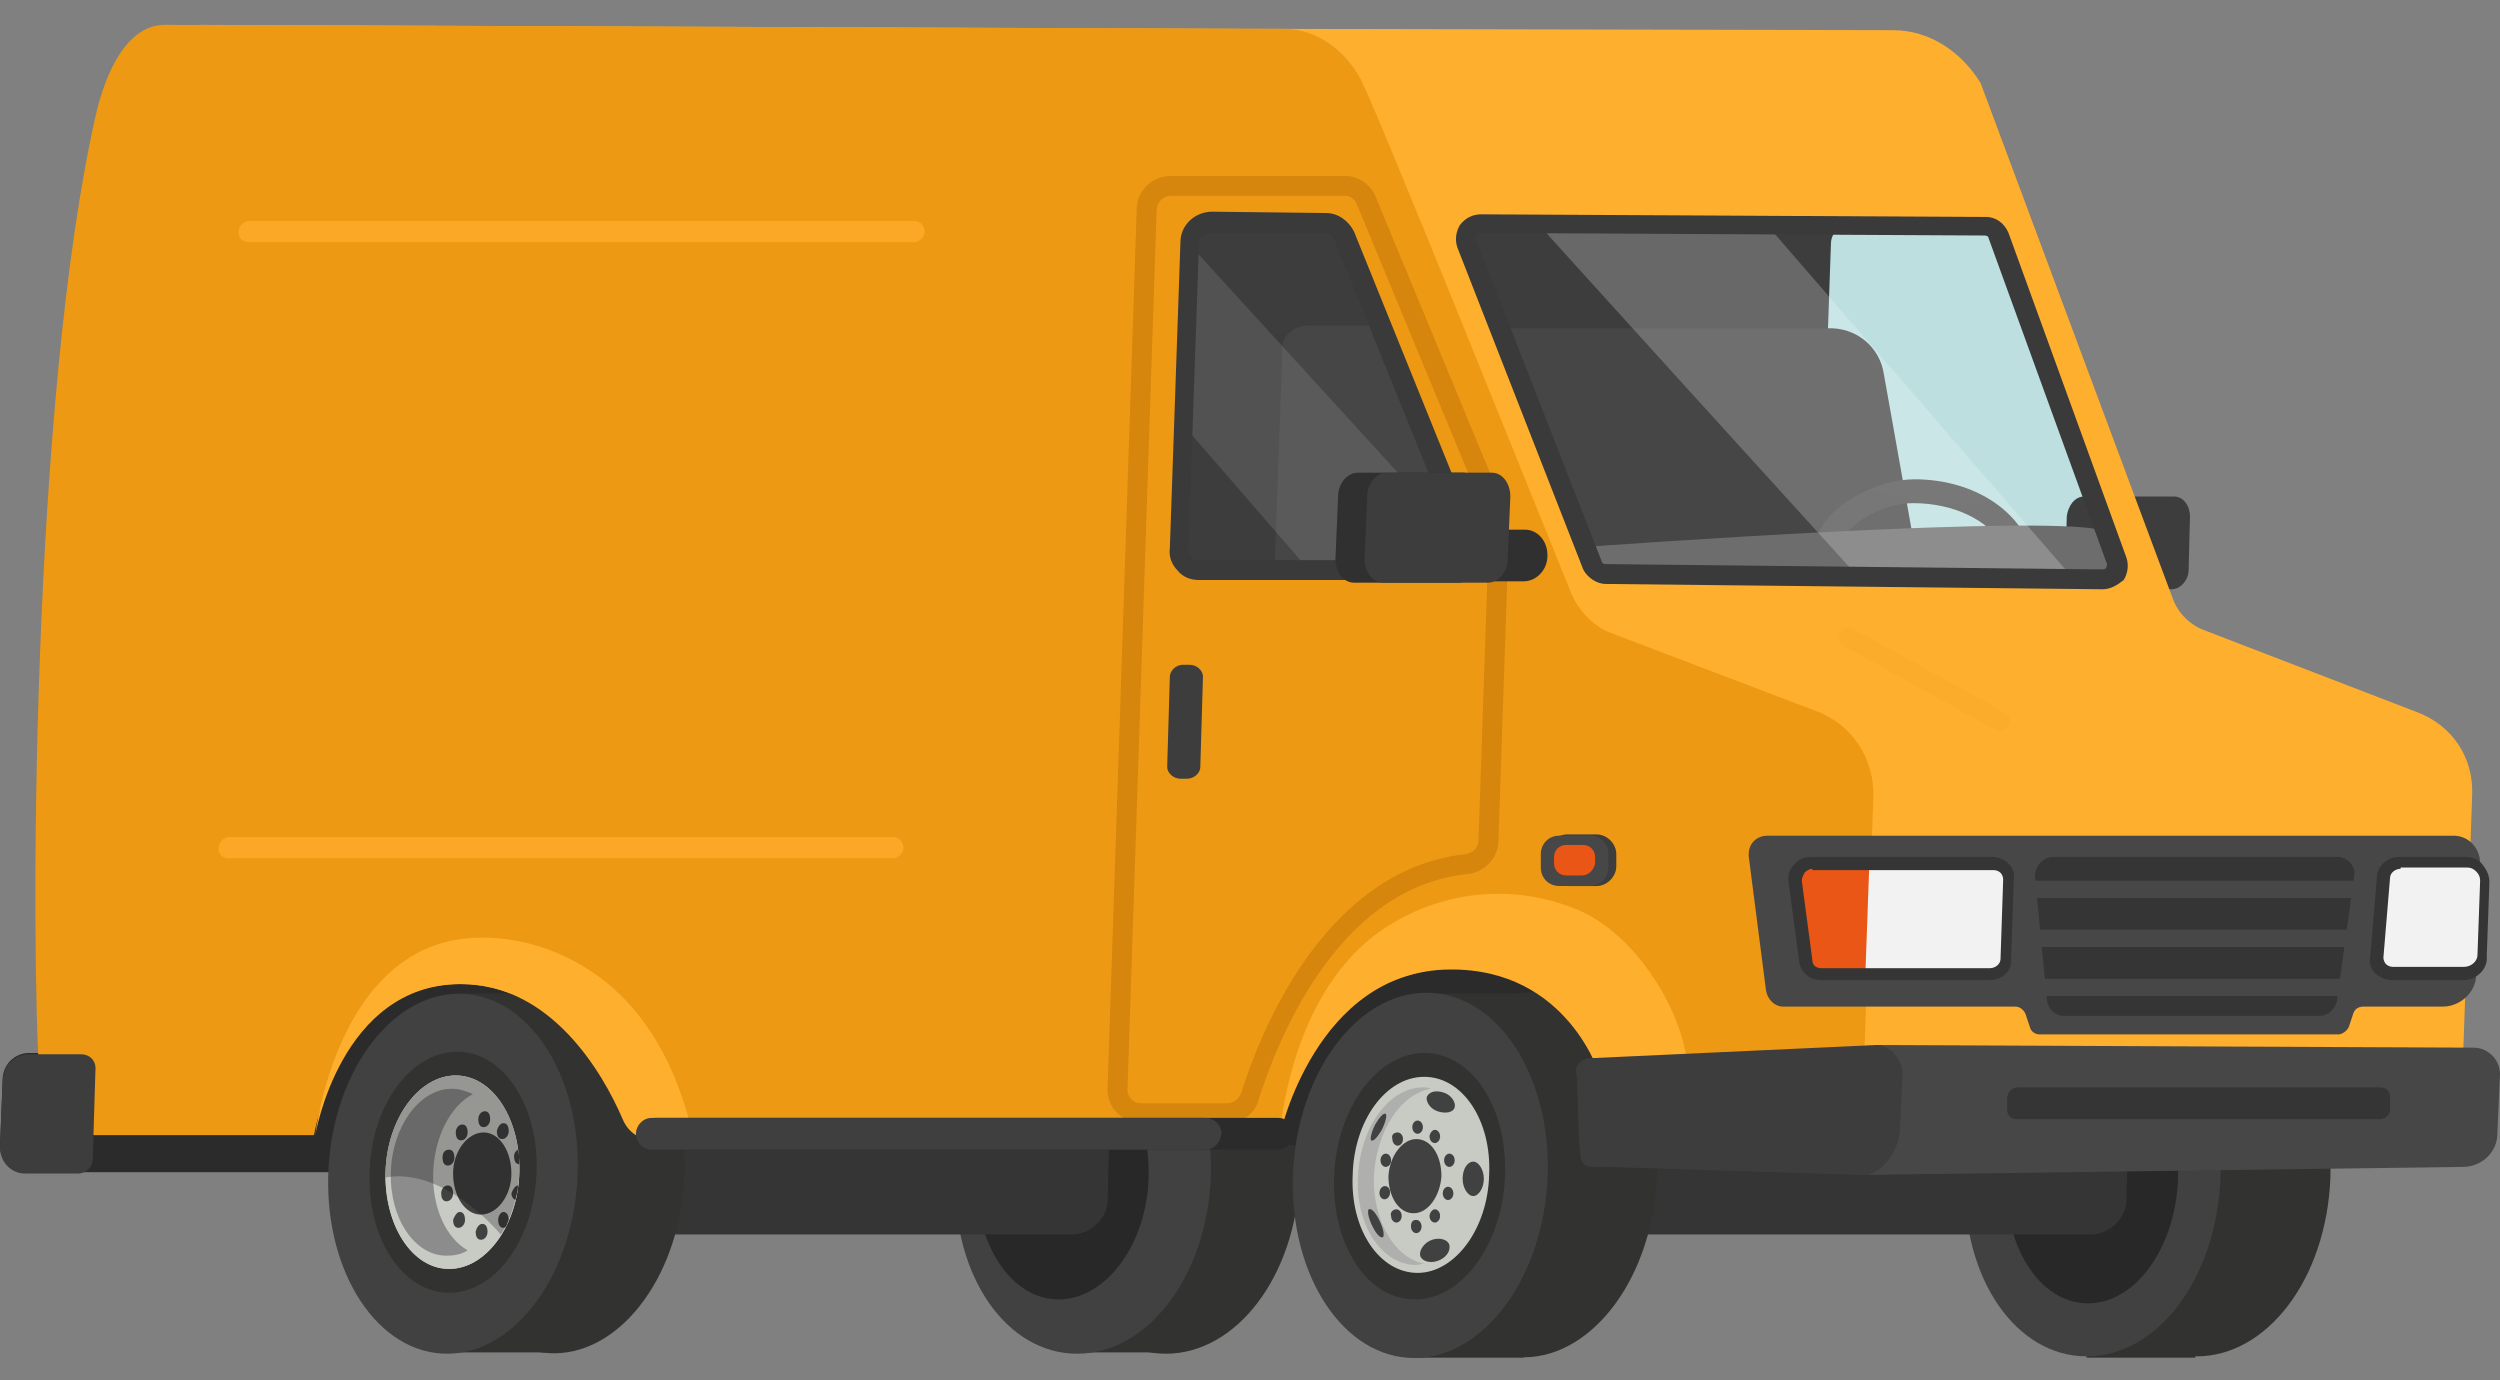 <svg width="96" height="53" viewBox="0 0 96 53" fill="none" xmlns="http://www.w3.org/2000/svg">
<rect x="0" y="0" width="96" height="53" fill="#808080" stroke="none"/>
<path d="M70.054 8.688H76.21L76.922 9.553L81.603 21.356L81.094 22.17L70.97 22.221L69.24 17.897L70.054 8.688Z" fill="#BDDFE0"/>
<path d="M29.405 45.013H0.967C0.407 45.013 0 44.555 0 43.995L0.102 41.452C0.102 40.892 0.56 40.434 1.119 40.434H29.507C30.067 40.434 30.474 40.892 30.474 41.452L30.372 43.995C30.372 44.555 29.914 45.013 29.405 45.013Z" fill="#2B2B2B"/>
<path d="M84.808 38.145C87.504 38.145 89.59 41.299 89.488 45.216C89.335 49.133 87.046 52.084 84.35 52.084C81.653 52.084 79.567 49.133 79.669 45.216C79.771 41.35 82.06 38.145 84.808 38.145Z" fill="#323231"/>
<path d="M84.299 52.135H80.127L80.585 38.145H84.808L84.299 52.135Z" fill="#323231"/>
<path d="M80.585 38.145C83.281 38.145 85.367 41.299 85.266 45.216C85.113 49.133 82.824 52.084 80.127 52.084C77.431 52.084 75.345 49.133 75.447 45.216C75.599 41.35 77.889 38.145 80.585 38.145Z" fill="#414141"/>
<path d="M80.483 40.485C82.315 40.485 83.688 42.622 83.637 45.267C83.536 47.913 82.009 50.049 80.178 50.049C78.346 50.049 76.973 47.913 77.024 45.267C77.126 42.622 78.703 40.485 80.483 40.485Z" fill="#282828"/>
<path d="M45.227 38.145C47.924 38.145 50.01 41.299 49.908 45.165C49.755 49.032 47.466 51.983 44.77 51.983C42.073 51.983 39.987 49.032 40.089 45.165C40.242 41.299 42.531 38.145 45.227 38.145Z" fill="#323231"/>
<path d="M44.77 51.932H41.565L41.056 38.145H45.227L44.77 51.932Z" fill="#323231"/>
<path d="M41.819 38.145C44.515 38.145 46.601 41.299 46.499 45.165C46.346 49.032 44.057 51.983 41.361 51.983C38.664 51.983 36.579 49.032 36.68 45.165C36.782 41.299 39.122 38.145 41.819 38.145Z" fill="#414141"/>
<path d="M40.954 40.434C42.785 40.434 44.159 42.571 44.108 45.165C44.057 47.76 42.48 49.897 40.648 49.897C38.817 49.897 37.443 47.76 37.494 45.165C37.596 42.571 39.122 40.434 40.954 40.434Z" fill="#282828"/>
<path d="M54.232 42.876H80.433C81.145 42.876 81.755 43.486 81.704 44.199L81.653 46.081C81.653 46.793 80.992 47.404 80.28 47.404H54.08C53.367 47.404 52.757 46.793 52.808 46.081L52.858 44.199C52.909 43.436 53.52 42.876 54.232 42.876Z" fill="#353535"/>
<path d="M15.11 42.876H41.31C42.022 42.876 42.633 43.486 42.582 44.199L42.531 46.081C42.531 46.793 41.87 47.404 41.157 47.404H14.957C14.245 47.404 13.634 46.793 13.685 46.081L13.736 44.199C13.736 43.436 14.397 42.876 15.11 42.876Z" fill="#353535"/>
<path d="M79.975 22.933H82.162C82.569 22.933 82.925 23.289 82.925 23.696V23.747C82.925 24.154 82.569 24.51 82.111 24.51H79.924C79.517 24.51 79.161 24.154 79.161 23.747V23.696C79.161 23.289 79.517 22.933 79.975 22.933Z" fill="#3D3D3D"/>
<path d="M80.025 19.067H83.485C83.841 19.067 84.095 19.423 84.095 19.83L84.044 21.865C84.044 22.272 83.739 22.628 83.383 22.628H79.924C79.567 22.628 79.313 22.272 79.313 21.865L79.364 19.83C79.415 19.423 79.669 19.067 80.025 19.067Z" fill="#3D3D3D"/>
<path d="M4.935 4.211C1.475 14.692 1.424 36.618 1.781 41.502C1.882 42.571 10.277 43.588 11.345 43.588H64.204L86.385 41.044L94.576 40.739L94.932 30.514C94.983 29.089 94.169 27.868 92.846 27.359L84.655 24.205C84.095 24.002 83.638 23.544 83.434 22.984L76.057 3.194C75.345 2.024 74.124 1.159 72.7 1.159L48.992 1.108H48.076L7.682 0.955C6.461 0.955 5.342 3.092 4.935 4.211ZM69.851 9.248C69.901 9.146 70.003 9.044 70.105 8.943C70.258 8.79 70.461 8.637 70.716 8.536C71.072 8.383 71.428 8.485 71.631 8.688C71.733 8.637 71.835 8.587 71.936 8.587C72.649 8.434 73.412 8.485 74.124 8.587C74.531 8.637 74.938 8.637 75.345 8.688C76.108 8.637 76.82 9.197 76.922 9.96C76.973 10.011 76.973 10.113 77.024 10.164C77.227 10.723 77.38 11.283 77.533 11.843C77.634 11.944 77.736 12.046 77.787 12.199C77.889 12.606 78.041 12.962 78.143 13.369C78.55 14.488 78.855 15.658 79.364 16.727C79.975 17.998 80.433 19.321 80.84 20.695C81.399 21.153 81.094 22.119 80.433 22.323C80.28 22.374 80.127 22.424 79.975 22.424H79.924C79.873 22.424 79.771 22.424 79.72 22.374C77.787 22.628 75.956 22.221 74.022 22.323C72.801 22.424 70.97 22.781 70.207 21.61C69.952 21.254 69.851 20.797 69.851 20.339C69.698 20.186 69.596 19.932 69.647 19.576C69.749 18.965 69.647 18.405 69.647 17.744C69.647 17.134 69.698 16.523 69.749 15.912C69.851 14.793 69.851 13.776 69.647 12.657C69.393 11.639 69.189 10.164 69.851 9.248Z" fill="#FFAF2E"/>
<path d="M7.275 11.283H47.11C48.127 13.267 49.908 14.844 51.332 16.523C53.164 18.66 55.046 20.746 57.03 22.679C60.388 25.884 64.102 29.191 66.086 33.464C66.188 33.82 66.391 34.227 66.645 34.583C67.459 35.601 67.663 36.669 67.917 38.094C68.172 39.773 68.273 41.502 68.273 43.181L64.204 43.639H11.345C10.226 43.639 1.882 42.672 1.781 41.553C1.424 36.669 1.17 23.696 4.63 13.216C5.037 12.046 6.105 11.283 7.275 11.283Z" fill="#2B2B2B"/>
<path d="M6.461 0.955L49.348 1.108C50.569 1.108 51.688 1.973 52.248 3.041C52.96 4.415 58.658 18.66 60.337 22.781C60.642 23.493 61.202 24.052 61.863 24.307L69.749 27.308C71.122 27.817 71.987 29.14 71.936 30.615L71.58 40.739L63.237 41.35C63.237 41.35 62.219 37.076 56.369 37.127C49.857 37.178 49.196 43.588 49.196 43.588H24.572C24.572 43.588 22.283 37.788 17.653 37.788C13.024 37.788 12.057 43.588 12.057 43.588H3.612C2.493 43.588 1.628 42.622 1.526 41.553C1.17 36.669 1.17 15.302 3.714 4.262C4.019 3.041 4.782 0.854 6.461 0.955Z" fill="#ED9914"/>
<path d="M94.983 40.23C95.542 40.23 96 40.688 96 41.248L95.898 43.537C95.898 44.25 95.288 44.809 94.576 44.809L71.733 45.114L71.987 40.129L94.983 40.23Z" fill="#474747"/>
<path d="M46.499 8.536L50.874 8.587C51.18 8.587 51.485 8.79 51.587 9.045L56.318 20.746C56.521 21.254 56.114 21.865 55.555 21.865H46.041C45.583 21.865 45.278 21.509 45.278 21.051L45.685 9.299C45.685 8.892 46.041 8.536 46.499 8.536Z" fill="#3D3D3D"/>
<path d="M50.213 12.504H53.011L56.369 20.797C56.572 21.305 56.165 21.916 55.606 21.916H48.941L49.246 13.521C49.145 12.962 49.653 12.504 50.213 12.504Z" fill="#474646"/>
<path d="M56.827 8.587L70.766 8.637C70.512 8.79 70.308 9.044 70.308 9.35L69.901 21.102C69.901 21.56 70.257 21.967 70.715 21.967H73.106C73.055 22.017 73.055 22.068 73.005 22.17L61.66 22.068C61.456 22.068 61.253 21.916 61.151 21.712L56.318 9.35C56.114 8.994 56.42 8.587 56.827 8.587Z" fill="#3D3D3D"/>
<path d="M72.344 14.386L73.514 20.949L61.151 21.712L57.437 12.606H70.156C71.275 12.555 72.191 13.318 72.344 14.386Z" fill="#474646"/>
<path d="M73.514 18.405C75.65 18.405 77.38 19.474 77.94 20.949C77.584 20.949 77.278 20.949 76.922 20.949C76.363 19.983 75.04 19.321 73.463 19.321C72.394 19.321 71.275 19.932 70.766 20.644C70.563 20.39 70.054 20.746 69.8 20.542C70.308 19.27 72.191 18.405 73.514 18.405Z" fill="#515151"/>
<g opacity="0.08">
<path opacity="0.08" d="M76.464 19.219C74.938 19.525 73.361 19.27 71.835 18.762C72.394 18.507 73.005 18.405 73.514 18.405C74.633 18.405 75.65 18.711 76.464 19.219Z" fill="white"/>
</g>
<path d="M50.06 43.486C50.06 43.486 50.568 43.995 49.856 43.995C49.094 43.995 49.196 43.588 49.196 43.588L50.06 43.486Z" fill="#2B2B2B"/>
<path d="M60.897 21C60.642 21.56 61.049 22.221 61.66 22.221L80.229 22.017C80.534 22.017 81.094 22.17 81.195 21.967L80.941 20.44C79.618 19.626 60.897 21 60.897 21Z" fill="#6D6D6D"/>
<path d="M12.87 43.486C12.87 43.486 13.531 43.995 12.769 43.995C11.956 43.995 12.108 43.537 12.108 43.537L12.87 43.486Z" fill="#2B2B2B"/>
<path d="M63.611 45.425C63.863 41.556 61.886 38.277 59.194 38.101C56.502 37.925 54.116 40.92 53.863 44.789C53.611 48.658 55.588 51.937 58.28 52.113C60.971 52.289 63.358 49.294 63.611 45.425Z" fill="#323231"/>
<path d="M58.506 52.135H54.334L54.792 38.145H58.964L58.506 52.135Z" fill="#323231"/>
<path d="M59.414 45.453C59.666 41.584 57.689 38.304 54.997 38.129C52.306 37.953 49.919 40.947 49.666 44.817C49.414 48.686 51.391 51.965 54.083 52.141C56.774 52.316 59.161 49.322 59.414 45.453Z" fill="#414141"/>
<path d="M54.69 40.434C56.521 40.434 57.895 42.52 57.793 45.165C57.691 47.76 56.165 49.897 54.334 49.897C52.502 49.897 51.129 47.811 51.23 45.165C51.332 42.52 52.909 40.434 54.69 40.434Z" fill="#323231"/>
<path d="M54.69 41.35C56.165 41.35 57.285 43.029 57.183 45.114C57.132 47.2 55.86 48.879 54.436 48.879C52.96 48.879 51.841 47.2 51.943 45.114C51.994 43.029 53.215 41.35 54.69 41.35Z" fill="#C8CAC4"/>
<path d="M56.875 45.287C56.998 43.409 56.052 41.818 54.762 41.733C53.472 41.649 52.327 43.104 52.205 44.982C52.082 46.861 53.028 48.452 54.318 48.536C55.608 48.62 56.753 47.166 56.875 45.287Z" fill="#C8CAC4"/>
<path d="M54.639 41.757C54.741 41.757 54.843 41.757 54.944 41.808C53.774 42.011 52.858 43.436 52.757 45.165C52.706 46.895 53.571 48.32 54.69 48.523C54.588 48.523 54.486 48.574 54.385 48.574C53.062 48.574 52.044 47.048 52.146 45.165C52.248 43.232 53.367 41.757 54.639 41.757Z" fill="#AFAFAD"/>
<path d="M55.453 41.96C55.758 42.062 55.911 42.367 55.86 42.52C55.809 42.723 55.504 42.774 55.199 42.672C54.894 42.571 54.741 42.266 54.792 42.113C54.894 41.909 55.148 41.858 55.453 41.96Z" fill="#414141"/>
<path d="M56.572 44.606C56.776 44.606 56.979 44.911 56.979 45.267C56.979 45.623 56.776 45.928 56.572 45.928C56.369 45.928 56.165 45.623 56.165 45.267C56.165 44.86 56.369 44.606 56.572 44.606Z" fill="#414141"/>
<path d="M54.995 47.607C55.3 47.506 55.606 47.607 55.657 47.811C55.707 48.065 55.504 48.319 55.199 48.421C54.894 48.523 54.588 48.421 54.537 48.218C54.486 48.014 54.69 47.709 54.995 47.607Z" fill="#414141"/>
<path d="M52.96 46.844C53.113 47.149 53.164 47.404 53.113 47.506C53.011 47.556 52.858 47.404 52.706 47.099C52.553 46.793 52.502 46.539 52.553 46.437C52.655 46.386 52.808 46.539 52.96 46.844Z" fill="#414141"/>
<path d="M53.214 42.774C53.265 42.825 53.214 43.079 53.062 43.384C52.909 43.638 52.757 43.842 52.655 43.791C52.604 43.74 52.655 43.486 52.807 43.181C52.96 42.927 53.112 42.723 53.214 42.774Z" fill="#414141"/>
<path d="M54.385 43.74C54.944 43.74 55.351 44.351 55.351 45.165C55.3 45.928 54.842 46.589 54.283 46.589C53.723 46.589 53.316 45.979 53.316 45.165C53.367 44.351 53.876 43.74 54.385 43.74Z" fill="#414141"/>
<path d="M55.605 45.572C55.707 45.572 55.809 45.674 55.809 45.826C55.809 45.979 55.707 46.081 55.605 46.081C55.504 46.081 55.402 45.979 55.402 45.826C55.402 45.674 55.504 45.572 55.605 45.572Z" fill="#414141"/>
<path d="M55.656 44.3C55.758 44.3 55.86 44.402 55.86 44.555C55.86 44.707 55.758 44.809 55.656 44.809C55.555 44.809 55.453 44.707 55.453 44.555C55.453 44.402 55.555 44.3 55.656 44.3Z" fill="#414141"/>
<path d="M55.097 43.385C55.199 43.385 55.3 43.486 55.3 43.639C55.3 43.791 55.199 43.893 55.097 43.893C54.995 43.893 54.894 43.791 54.894 43.639C54.894 43.537 54.995 43.385 55.097 43.385Z" fill="#414141"/>
<path d="M54.435 43.029C54.537 43.029 54.639 43.13 54.639 43.283C54.639 43.435 54.537 43.537 54.435 43.537C54.334 43.537 54.232 43.435 54.232 43.283C54.232 43.13 54.334 43.029 54.435 43.029Z" fill="#414141"/>
<path d="M53.672 43.486C53.773 43.486 53.875 43.588 53.875 43.74C53.875 43.893 53.773 43.994 53.672 43.994C53.57 43.994 53.468 43.893 53.468 43.74C53.418 43.588 53.519 43.486 53.672 43.486Z" fill="#414141"/>
<path d="M53.215 44.3C53.316 44.3 53.418 44.402 53.418 44.555C53.418 44.707 53.316 44.809 53.215 44.809C53.113 44.809 53.011 44.707 53.011 44.555C53.011 44.402 53.113 44.3 53.215 44.3Z" fill="#414141"/>
<path d="M53.377 45.818C53.39 45.678 53.31 45.556 53.198 45.546C53.086 45.536 52.985 45.641 52.972 45.78C52.959 45.92 53.039 46.042 53.151 46.052C53.263 46.063 53.364 45.958 53.377 45.818Z" fill="#414141"/>
<path d="M53.621 46.437C53.723 46.437 53.825 46.539 53.825 46.691C53.825 46.844 53.723 46.946 53.621 46.946C53.52 46.946 53.418 46.844 53.418 46.691C53.367 46.59 53.469 46.437 53.621 46.437Z" fill="#414141"/>
<path d="M54.385 46.844C54.486 46.844 54.588 46.946 54.588 47.098C54.588 47.251 54.486 47.352 54.385 47.352C54.283 47.352 54.181 47.251 54.181 47.098C54.181 46.946 54.232 46.844 54.385 46.844Z" fill="#414141"/>
<path d="M55.097 46.437C55.199 46.437 55.3 46.539 55.3 46.691C55.3 46.844 55.199 46.946 55.097 46.946C54.995 46.946 54.894 46.844 54.894 46.691C54.894 46.59 54.995 46.437 55.097 46.437Z" fill="#414141"/>
<path d="M26.272 45.36C26.516 41.547 24.577 38.318 21.941 38.15C19.305 37.981 16.971 40.936 16.727 44.749C16.482 48.563 18.421 51.791 21.057 51.96C23.693 52.129 26.028 49.174 26.272 45.36Z" fill="#323231"/>
<path opacity="0.22" d="M79.618 22.221L71.326 22.119C71.326 22.119 59.167 8.739 59.014 8.536H67.765L79.618 22.221Z" fill="white"/>
<path opacity="0.11" d="M55.555 21.712H50.111L45.482 16.37L45.736 9.451L56.369 21.102C56.318 21.509 55.962 21.712 55.555 21.712Z" fill="white"/>
<path d="M80.738 22.628C80.738 22.628 80.687 22.628 80.738 22.628L61.66 22.424C61.304 22.424 60.948 22.17 60.795 21.865L55.962 9.502C55.86 9.197 55.911 8.892 56.064 8.637C56.267 8.383 56.522 8.23 56.878 8.23L76.261 8.332C76.668 8.332 76.973 8.587 77.126 8.943L81.653 21.407C81.755 21.712 81.704 22.017 81.552 22.272C81.297 22.475 81.043 22.628 80.738 22.628ZM56.827 8.943C56.725 8.943 56.674 8.994 56.674 9.044C56.674 9.095 56.623 9.146 56.674 9.197L61.507 21.56C61.507 21.61 61.558 21.661 61.66 21.661L80.738 21.865C80.84 21.865 80.89 21.814 80.89 21.763C80.89 21.712 80.941 21.661 80.89 21.61L76.362 9.146C76.362 9.095 76.312 9.044 76.21 9.044L56.827 8.943Z" fill="#3A3A3A"/>
<path d="M21.265 51.932H17.145L17.602 38.145H21.723L21.265 51.932Z" fill="#323231"/>
<path d="M22.167 45.377C22.411 41.563 20.472 38.335 17.836 38.166C15.2 37.998 12.866 40.952 12.621 44.766C12.377 48.579 14.316 51.808 16.952 51.976C19.588 52.145 21.922 49.19 22.167 45.377Z" fill="#414141"/>
<path d="M17.552 40.383C19.332 40.383 20.706 42.469 20.604 45.013C20.503 47.607 19.027 49.642 17.247 49.642C15.466 49.642 14.092 47.556 14.194 45.013C14.245 42.469 15.771 40.383 17.552 40.383Z" fill="#323231"/>
<path d="M17.501 41.299C18.925 41.299 19.994 42.978 19.943 45.013C19.892 47.048 18.671 48.727 17.246 48.727C15.822 48.727 14.754 47.048 14.804 45.013C14.855 42.978 16.076 41.299 17.501 41.299Z" fill="#C8CAC4"/>
<path d="M17.501 41.299C18.925 41.299 19.994 42.978 19.943 45.013C19.892 47.048 18.671 48.727 17.246 48.727C15.822 48.727 14.754 47.048 14.804 45.013C14.855 42.978 16.076 41.299 17.501 41.299Z" fill="#C8CAC4"/>
<path d="M17.348 41.808C17.653 41.808 17.908 41.909 18.162 42.011C17.297 42.469 16.687 43.639 16.636 45.013C16.585 46.386 17.145 47.556 17.959 48.014C17.704 48.167 17.45 48.218 17.145 48.218C15.924 48.218 14.957 46.793 15.008 45.013C15.059 43.232 16.127 41.808 17.348 41.808Z" fill="#8C8C8C"/>
<path d="M18.569 43.486C19.18 43.486 19.638 44.199 19.638 45.064C19.638 45.928 19.078 46.641 18.468 46.641C17.857 46.641 17.399 45.928 17.399 45.064C17.399 44.199 17.959 43.486 18.569 43.486Z" fill="#414141"/>
<path d="M19.892 45.522C19.892 45.725 19.841 45.877 19.79 46.081C19.688 46.03 19.638 45.928 19.638 45.826C19.688 45.674 19.79 45.522 19.892 45.522Z" fill="#414141"/>
<path d="M19.892 44.148C19.943 44.351 19.943 44.504 19.943 44.707C19.79 44.707 19.739 44.554 19.739 44.402C19.739 44.3 19.79 44.199 19.892 44.148Z" fill="#414141"/>
<path d="M19.332 43.13C19.485 43.13 19.535 43.283 19.535 43.435C19.535 43.588 19.434 43.74 19.281 43.74C19.129 43.74 19.078 43.588 19.078 43.435C19.129 43.232 19.23 43.13 19.332 43.13Z" fill="#414141"/>
<path d="M18.62 42.672C18.772 42.672 18.823 42.825 18.823 42.977C18.823 43.13 18.721 43.282 18.569 43.282C18.416 43.282 18.366 43.13 18.366 42.977C18.366 42.825 18.467 42.672 18.62 42.672Z" fill="#414141"/>
<path d="M17.755 43.181C17.907 43.181 17.958 43.334 17.958 43.486C17.958 43.639 17.857 43.791 17.704 43.791C17.552 43.791 17.501 43.639 17.501 43.486C17.501 43.334 17.602 43.181 17.755 43.181Z" fill="#414141"/>
<path d="M67.867 32.091H94.219C94.779 32.091 95.237 32.548 95.237 33.159L95.084 37.432C95.084 38.094 94.474 38.653 93.812 38.653H90.76C90.556 38.653 90.404 38.755 90.353 38.959L90.2 39.416C90.15 39.569 89.946 39.722 89.793 39.722H78.347C78.143 39.722 77.99 39.62 77.94 39.416L77.787 38.959C77.736 38.806 77.584 38.653 77.38 38.653H68.477C68.121 38.653 67.867 38.348 67.816 38.043L67.154 32.905C67.103 32.396 67.46 32.091 67.867 32.091Z" fill="#474747"/>
<path d="M17.246 44.148C17.399 44.148 17.45 44.3 17.45 44.453C17.45 44.605 17.348 44.758 17.195 44.758C17.043 44.758 16.992 44.605 16.992 44.453C16.992 44.249 17.094 44.148 17.246 44.148Z" fill="#414141"/>
<path d="M17.195 45.522C17.348 45.522 17.399 45.674 17.399 45.826C17.399 45.979 17.297 46.131 17.145 46.131C16.992 46.131 16.941 45.979 16.941 45.826C16.941 45.674 17.043 45.522 17.195 45.522Z" fill="#414141"/>
<path d="M17.653 46.539C17.806 46.539 17.857 46.691 17.857 46.844C17.857 46.996 17.755 47.149 17.602 47.149C17.45 47.149 17.399 46.996 17.399 46.844C17.45 46.691 17.552 46.539 17.653 46.539Z" fill="#414141"/>
<path d="M18.518 46.997C18.671 46.997 18.721 47.149 18.721 47.302C18.721 47.454 18.62 47.607 18.467 47.607C18.315 47.607 18.264 47.454 18.264 47.302C18.315 47.099 18.416 46.997 18.518 46.997Z" fill="#414141"/>
<path d="M47.11 43.13H43.803C43.447 43.13 43.142 42.978 42.887 42.723C42.633 42.469 42.531 42.164 42.531 41.808L43.65 8.027C43.65 7.315 44.261 6.755 44.973 6.755H51.638C52.146 6.755 52.604 7.06 52.808 7.518L57.844 19.677C57.895 19.83 57.946 20.033 57.946 20.237L57.539 32.294C57.539 32.956 56.979 33.515 56.318 33.566C51.18 34.126 48.941 40.332 48.331 42.215C48.229 42.723 47.72 43.13 47.11 43.13ZM44.973 7.518C44.668 7.518 44.413 7.773 44.413 8.078L43.294 41.858C43.294 42.011 43.345 42.113 43.447 42.215C43.548 42.316 43.65 42.367 43.803 42.367H47.11C47.364 42.367 47.568 42.215 47.669 41.96C48.28 39.976 50.722 33.413 56.267 32.803C56.572 32.752 56.776 32.548 56.776 32.243L57.183 20.186C57.183 20.084 57.183 20.033 57.132 19.983L52.095 7.824C51.994 7.62 51.841 7.518 51.638 7.518H44.973Z" fill="#D6850D"/>
<path d="M19.332 46.539C19.434 46.539 19.535 46.641 19.535 46.844C19.485 46.946 19.485 46.996 19.434 47.098C19.383 47.149 19.332 47.149 19.332 47.149C19.18 47.149 19.129 46.996 19.129 46.844C19.129 46.691 19.23 46.539 19.332 46.539Z" fill="#414141"/>
<path opacity="0.25" d="M17.501 41.299C18.925 41.299 19.994 42.978 19.943 45.013C19.892 45.928 19.637 46.793 19.23 47.404C18.162 46.183 16.432 44.911 14.804 45.216C14.804 45.114 14.804 45.064 14.804 44.962C14.855 42.978 16.076 41.299 17.501 41.299Z" fill="black"/>
<path d="M18.315 36.008C19.892 35.957 21.723 36.466 23.3 37.738C24.725 38.908 25.946 40.739 26.607 43.588L25.437 43.792C24.776 43.894 24.165 43.588 23.911 42.978C23.148 41.197 21.164 37.788 17.704 37.788C13.075 37.788 12.108 43.588 12.108 43.588C12.108 43.588 12.922 36.161 18.315 36.008Z" fill="#FFAF2E"/>
<path d="M69.596 33.108H76.566C76.922 33.108 77.177 33.362 77.177 33.719L77.075 36.771C77.075 37.127 76.77 37.382 76.465 37.382H69.953C69.647 37.382 69.393 37.178 69.393 36.873L68.986 33.82C68.884 33.464 69.189 33.108 69.596 33.108Z" fill="#F2F2F2"/>
<path d="M69.596 33.108H71.784L71.631 37.382H69.953C69.647 37.382 69.393 37.178 69.393 36.873L68.986 33.82C68.884 33.464 69.189 33.108 69.596 33.108Z" fill="#EA5615"/>
<path d="M92.337 33.108H94.728C95.135 33.108 95.44 33.413 95.44 33.82L95.339 36.669C95.339 37.076 94.983 37.382 94.626 37.382H91.879C91.523 37.382 91.269 37.127 91.269 36.771L91.523 33.617C91.574 33.261 91.981 33.108 92.337 33.108Z" fill="#F2F2F2"/>
<path d="M94.576 37.636H91.828C91.625 37.636 91.371 37.534 91.218 37.382C91.065 37.229 90.963 37.025 91.014 36.771L91.269 33.719C91.269 33.261 91.676 32.905 92.134 32.905H94.677C94.932 32.905 95.186 33.006 95.339 33.21C95.491 33.413 95.593 33.617 95.593 33.871L95.491 36.72C95.542 37.229 95.084 37.636 94.576 37.636ZM92.184 33.362C91.981 33.362 91.777 33.515 91.777 33.719L91.523 36.771C91.523 36.873 91.574 36.974 91.625 37.025C91.676 37.076 91.777 37.127 91.879 37.127H94.626C94.881 37.127 95.135 36.924 95.135 36.669L95.237 33.82C95.237 33.668 95.186 33.566 95.084 33.464C94.983 33.362 94.881 33.312 94.728 33.312H92.184V33.362Z" fill="#353535"/>
<path d="M78.855 32.905H89.742C90.149 32.905 90.455 33.261 90.404 33.617L89.742 38.399C89.691 38.755 89.386 39.01 89.081 39.01H79.262C78.906 39.01 78.652 38.755 78.601 38.399L78.143 33.668C78.143 33.261 78.448 32.905 78.855 32.905Z" fill="#353535"/>
<path d="M90.556 34.482H77.94L77.99 33.82H90.556V34.482Z" fill="#474747"/>
<path d="M90.506 36.364H77.889V35.703H90.506V36.364Z" fill="#474747"/>
<path d="M90.404 38.246H77.838V37.585H90.455L90.404 38.246Z" fill="#474747"/>
<path d="M77.482 41.757H91.421C91.625 41.757 91.777 41.909 91.777 42.113V42.622C91.777 42.825 91.574 42.978 91.37 42.978H77.431C77.227 42.978 77.075 42.825 77.075 42.622V42.113C77.126 41.909 77.278 41.757 77.482 41.757Z" fill="#353535"/>
<path d="M60.591 34.94C62.881 35.906 64.661 38.908 64.814 41.044L61.456 41.35C61.456 41.35 60.235 37.178 55.657 37.229C50.518 37.28 49.145 43.588 49.145 43.588C49.145 43.588 49.399 39.671 51.638 37.025C53.316 34.94 56.928 33.413 60.591 34.94Z" fill="#FFAF2E"/>
<path d="M60.998 40.638L72.038 40.129C72.598 40.129 73.056 40.688 73.056 41.248L72.954 43.385C72.954 44.097 72.293 45.114 71.58 45.114H71.377L61.711 44.809C61.202 44.809 60.744 44.911 60.693 44.402C60.591 43.792 60.591 41.604 60.541 41.248C60.439 40.943 60.693 40.688 60.998 40.638Z" fill="#3D3D3D"/>
<path d="M45.431 25.528H45.685C45.94 25.528 46.194 25.731 46.194 25.986L46.092 29.445C46.092 29.7 45.838 29.903 45.583 29.903H45.329C45.075 29.903 44.82 29.7 44.82 29.445L44.922 25.986C44.922 25.782 45.126 25.528 45.431 25.528Z" fill="#3D3D3D"/>
<path d="M55.555 22.272H46.041C45.736 22.272 45.431 22.17 45.227 21.916C45.024 21.712 44.871 21.407 44.922 21.051L45.329 9.299C45.329 8.637 45.889 8.129 46.55 8.129L50.925 8.18C51.383 8.18 51.79 8.485 51.994 8.892L56.725 20.593C56.878 20.949 56.827 21.356 56.623 21.712C56.318 22.068 55.962 22.272 55.555 22.272ZM46.499 8.943C46.245 8.943 46.092 9.146 46.041 9.35L45.634 21.102C45.634 21.203 45.685 21.305 45.736 21.407C45.787 21.458 45.889 21.509 45.99 21.509H55.555C55.708 21.509 55.809 21.458 55.911 21.305C56.013 21.203 56.013 21.051 55.962 20.898L51.23 9.197C51.18 9.044 51.027 8.943 50.874 8.943H46.499Z" fill="#3A3A3A"/>
<path d="M56.063 20.339H58.556C59.065 20.339 59.421 20.797 59.421 21.305V21.356C59.421 21.865 59.014 22.323 58.505 22.323H56.013C55.504 22.323 55.148 21.865 55.148 21.356V21.305C55.199 20.797 55.606 20.339 56.063 20.339Z" fill="#303030"/>
<path d="M52.146 18.151H56.165C56.572 18.151 56.878 18.558 56.878 19.067L56.776 21.458C56.776 21.967 56.42 22.374 56.013 22.374H51.994C51.587 22.374 51.281 21.967 51.281 21.458L51.383 19.067C51.383 18.558 51.739 18.151 52.146 18.151Z" fill="#303030"/>
<path d="M53.266 18.151H57.285C57.692 18.151 57.997 18.558 57.997 19.067L57.895 21.458C57.895 21.967 57.539 22.374 57.132 22.374H53.113C52.706 22.374 52.401 21.967 52.401 21.458L52.502 19.067C52.502 18.558 52.858 18.151 53.266 18.151Z" fill="#3D3D3D"/>
<path d="M76.413 37.636H69.901C69.495 37.636 69.138 37.331 69.088 36.924L68.68 33.871C68.63 33.617 68.731 33.362 68.884 33.21C69.037 33.006 69.291 32.905 69.545 32.905H76.515C76.719 32.905 76.973 33.006 77.126 33.159C77.278 33.312 77.38 33.515 77.329 33.77L77.227 36.822C77.278 37.28 76.871 37.636 76.413 37.636ZM69.596 33.362C69.495 33.362 69.393 33.413 69.291 33.515C69.24 33.617 69.189 33.719 69.189 33.82L69.596 36.873C69.596 37.076 69.749 37.178 69.952 37.178H76.413C76.617 37.178 76.82 37.025 76.82 36.822L76.922 33.77C76.922 33.668 76.871 33.566 76.82 33.515C76.769 33.464 76.668 33.413 76.566 33.413H69.596V33.362Z" fill="#353535"/>
<g opacity="0.29">
<path opacity="0.29" d="M77.126 27.868C77.227 27.665 77.177 27.461 76.973 27.359L71.173 24.154C70.97 24.052 70.766 24.103 70.665 24.307C70.563 24.51 70.614 24.714 70.817 24.816L76.617 28.021C76.769 28.122 77.024 28.072 77.126 27.868Z" fill="#D6850D"/>
</g>
<path d="M3.103 40.485H1.119C0.56 40.485 0.102 40.943 0.102 41.502L0 44.046C0 44.606 0.407 45.064 0.967 45.064H3.002C3.307 45.064 3.561 44.809 3.561 44.504L3.663 41.146C3.714 40.739 3.459 40.485 3.103 40.485Z" fill="#3D3D3D"/>
<path opacity="0.7" d="M8.75 32.956H34.289C34.493 32.956 34.696 32.752 34.696 32.548C34.696 32.345 34.544 32.142 34.289 32.142H8.801C8.598 32.142 8.394 32.345 8.394 32.548C8.343 32.752 8.547 32.956 8.75 32.956Z" fill="#FFAF2E"/>
<path opacity="0.7" d="M9.564 9.299H35.103C35.307 9.299 35.51 9.095 35.51 8.892C35.51 8.688 35.358 8.485 35.103 8.485H9.564C9.361 8.485 9.157 8.688 9.157 8.892C9.157 9.146 9.31 9.299 9.564 9.299Z" fill="#FFAF2E"/>
<path d="M61.303 34.024H60.184C59.777 34.024 59.421 33.668 59.421 33.261V32.803C59.421 32.396 59.777 32.04 60.184 32.04H61.303C61.71 32.04 62.066 32.396 62.066 32.803V33.261C62.066 33.668 61.71 34.024 61.303 34.024Z" fill="#3D3D3D"/>
<path d="M61.049 34.023H59.879C59.472 34.023 59.167 33.718 59.167 33.311V32.802C59.167 32.395 59.472 32.09 59.879 32.09H61.049C61.456 32.09 61.762 32.395 61.762 32.802V33.311C61.762 33.718 61.406 34.023 61.049 34.023Z" fill="#474747"/>
<path d="M60.744 33.617H60.133C59.879 33.617 59.675 33.413 59.675 33.159V32.904C59.675 32.65 59.879 32.446 60.133 32.446H60.794C61.049 32.446 61.252 32.65 61.252 32.904V33.159C61.202 33.413 60.998 33.617 60.744 33.617Z" fill="#EA5615"/>
<path d="M49.094 44.148H25.183C24.878 44.148 24.572 43.894 24.572 43.537C24.572 43.232 24.827 42.927 25.183 42.927H49.094C49.399 42.927 49.704 43.181 49.704 43.537C49.654 43.894 49.399 44.148 49.094 44.148Z" fill="#2B2B2B"/>
<path d="M46.296 44.148H25.03C24.725 44.148 24.42 43.894 24.42 43.537C24.42 43.232 24.674 42.927 25.03 42.927H46.296C46.601 42.927 46.906 43.181 46.906 43.537C46.855 43.894 46.601 44.148 46.296 44.148Z" fill="#3F3F3F"/>
</svg>
